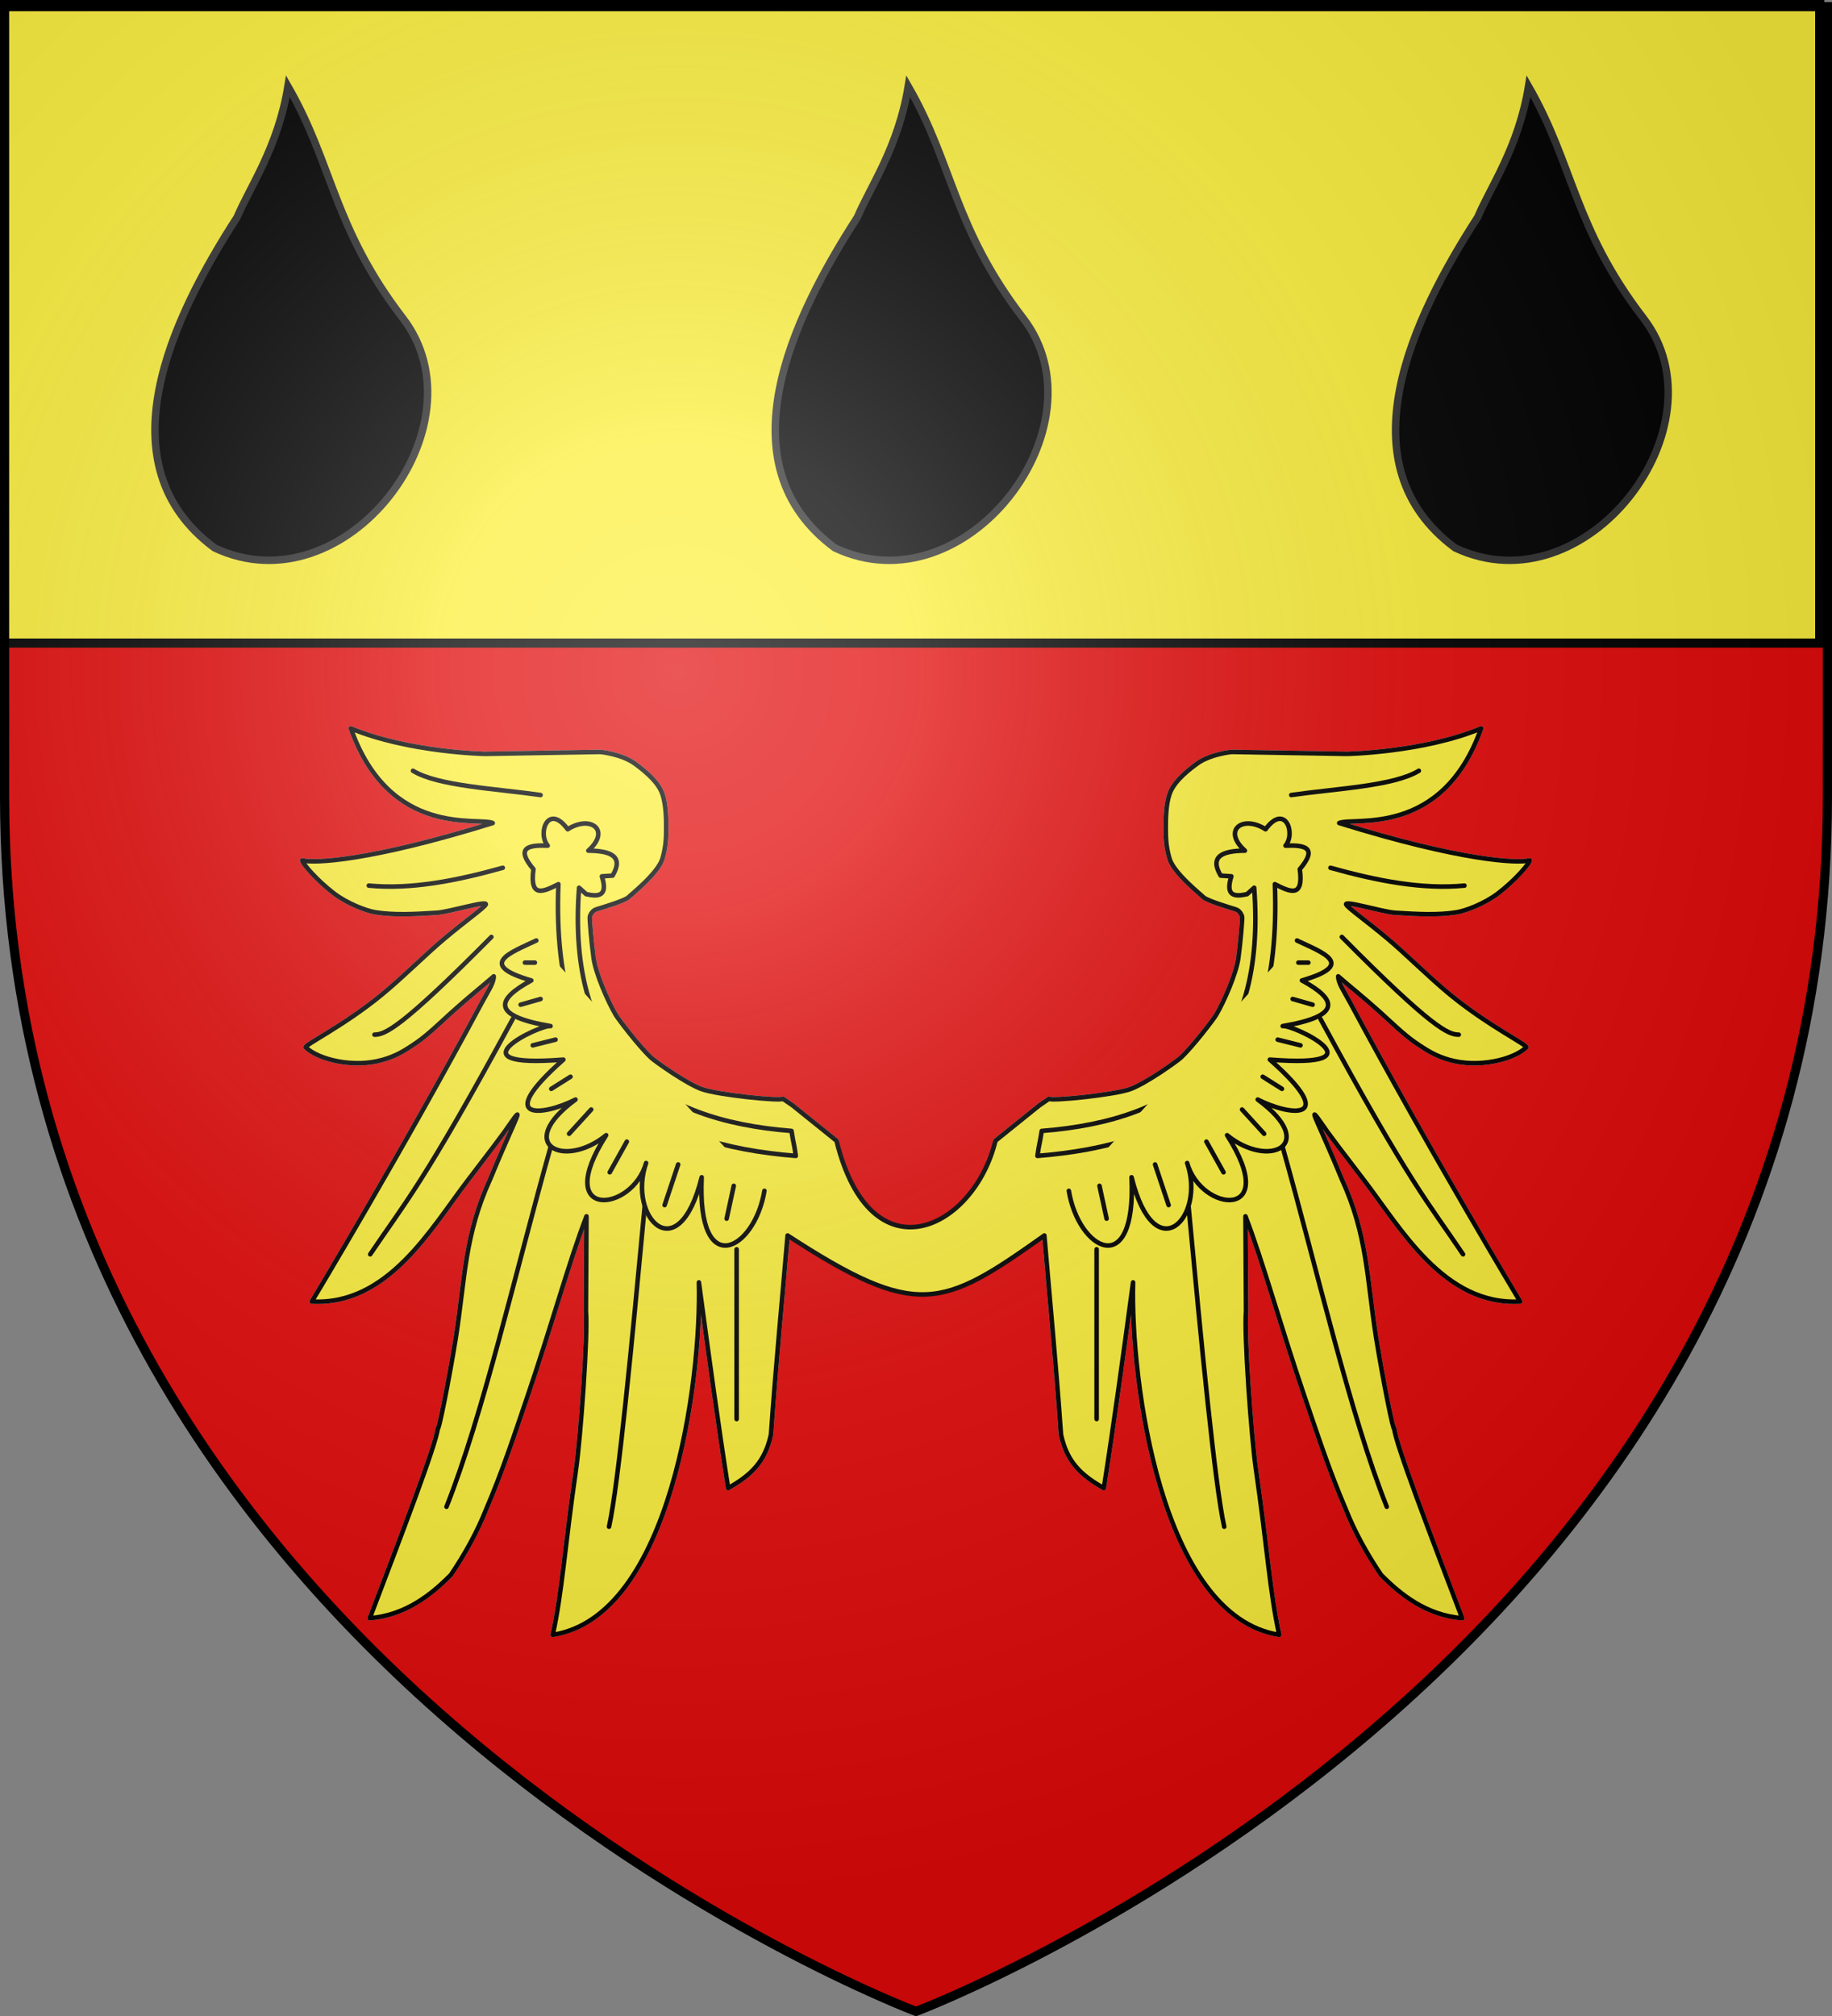 <?xml version="1.0" encoding="UTF-8" standalone="no"?>
<svg
   xmlns:dc="http://purl.org/dc/elements/1.1/"
   xmlns:cc="http://web.resource.org/cc/"
   xmlns:rdf="http://www.w3.org/1999/02/22-rdf-syntax-ns#"
   xmlns:svg="http://www.w3.org/2000/svg"
   xmlns="http://www.w3.org/2000/svg"
   xmlns:xlink="http://www.w3.org/1999/xlink"
   xmlns:sodipodi="http://sodipodi.sourceforge.net/DTD/sodipodi-0.dtd"
   xmlns:inkscape="http://www.inkscape.org/namespaces/inkscape"
   height="660"
   width="600"
   version="1.0"
   id="svg2"
   sodipodi:version="0.32"
   inkscape:version="0.44.1"
   sodipodi:docname="Blason ville fr Valmondois (Val-d'Oise).svg"
   sodipodi:docbase="C:\Documents and Settings\Standard\Mes documents\aaaOuiqui\Blasons\Blasons Val-d'Oise"
   inkscape:export-filename="/Users/olivier/Desktop/Blason Rouge/Blason_Vide_3D.png"
   inkscape:export-xdpi="144"
   inkscape:export-ydpi="144">
  <rect width="100%" height="100%" fill="#808080" stroke="none"/>
  <sodipodi:namedview
     inkscape:window-height="712"
     inkscape:window-width="1024"
     inkscape:pageshadow="2"
     inkscape:pageopacity="0.0"
     guidetolerance="10.0"
     gridtolerance="10.0"
     objecttolerance="10.0"
     borderopacity="1.0"
     bordercolor="#666666"
     pagecolor="#ffffff"
     id="base"
     showgrid="false"
     height="660px"
     inkscape:zoom="0.44547727"
     inkscape:cx="934.55009"
     inkscape:cy="372.56495"
     inkscape:window-x="-4"
     inkscape:window-y="-4"
     inkscape:current-layer="layer4"
     showguides="true"
     inkscape:guide-bbox="true" />
  <desc
     id="desc4">Flag of Canton of Valais (Wallis)</desc>
  <defs
     id="defs6">
    <linearGradient
       id="linearGradient2893">
      <stop
         style="stop-color:white;stop-opacity:0.314;"
         offset="0"
         id="stop2895" />
      <stop
         id="stop2897"
         offset="0.19"
         style="stop-color:white;stop-opacity:0.251;" />
      <stop
         style="stop-color:#6b6b6b;stop-opacity:0.125;"
         offset="0.6"
         id="stop2901" />
      <stop
         style="stop-color:black;stop-opacity:0.125;"
         offset="1"
         id="stop2899" />
    </linearGradient>
    <radialGradient
       inkscape:collect="always"
       xlink:href="#linearGradient2893"
       id="radialGradient3163"
       gradientUnits="userSpaceOnUse"
       gradientTransform="matrix(1.353,0,0,1.349,-77.629,-85.747)"
       cx="221.445"
       cy="226.331"
       fx="221.445"
       fy="226.331"
       r="300" />
  </defs>
  <g
     inkscape:groupmode="layer"
     id="layer3"
     inkscape:label="Fond écu"
     style="display:inline">
    <path
       id="path2855"
       style="fill:#e20909;fill-opacity:1;fill-rule:evenodd;stroke:none;stroke-width:1px;stroke-linecap:butt;stroke-linejoin:miter;stroke-opacity:1"
       d="M 300,658.5 C 300,658.5 598.5,546.18 598.5,260.728 C 598.5,-24.723 598.5,2.176 598.5,2.176 L 1.5,2.176 L 1.5,260.728 C 1.5,546.18 300,658.5 300,658.5 z "
       sodipodi:nodetypes="cccccc" />
    <rect
       style="fill:#fcef3c;fill-opacity:1;fill-rule:evenodd;stroke:black;stroke-width:3;stroke-linecap:butt;stroke-linejoin:miter;stroke-miterlimit:4;stroke-dasharray:none;stroke-opacity:1"
       id="rect2021"
       width="594.844"
       height="209.364"
       x="1.134"
       y="1.168" />
    <g
       id="g2873"
       transform="translate(-1.915,2.527)">
      <path
         style="fill:black;fill-opacity:1;fill-rule:evenodd;stroke:#313131;stroke-width:2.434;stroke-linecap:butt;stroke-linejoin:miter;stroke-miterlimit:4;stroke-dasharray:none;stroke-opacity:0.995"
         d="M 79.576,68.583 C 58.112,101.753 35.359,149.576 72.179,176.841 C 115.116,197.124 160.922,136.879 133.852,101.65 C 111.036,71.956 110.945,51.279 96.22,25.731 C 92.964,45.726 83.734,58.687 79.576,68.583 z "
         id="path2867"
         sodipodi:nodetypes="ccscc" />
      <path
         style="fill:black;fill-opacity:1;fill-rule:evenodd;stroke:#313131;stroke-width:2.434;stroke-linecap:butt;stroke-linejoin:miter;stroke-miterlimit:4;stroke-dasharray:none;stroke-opacity:0.995"
         d="M 282.729,68.583 C 261.265,101.753 238.512,149.576 275.332,176.841 C 318.269,197.124 364.075,136.879 337.005,101.65 C 314.189,71.956 314.098,51.279 299.373,25.731 C 296.117,45.726 286.887,58.687 282.729,68.583 z "
         id="path2871"
         sodipodi:nodetypes="ccscc" />
      <path
         sodipodi:nodetypes="ccscc"
         id="path2869"
         d="M 485.882,68.583 C 464.418,101.753 441.665,149.576 478.485,176.841 C 521.422,197.124 567.228,136.879 540.158,101.65 C 517.342,71.956 517.251,51.279 502.526,25.731 C 499.27,45.726 490.04,58.687 485.882,68.583 z "
         style="fill:black;fill-opacity:1;fill-rule:evenodd;stroke:#313131;stroke-width:2.434;stroke-linecap:butt;stroke-linejoin:miter;stroke-miterlimit:4;stroke-dasharray:none;stroke-opacity:0.995" />
    </g>
  </g>
  <g
     inkscape:groupmode="layer"
     id="layer4"
     inkscape:label="Meubles">
    <g
       id="g4567"
       transform="matrix(0.496,0,0,0.496,-293.566,255.649)">
      <path
         id="path2764"
         style="opacity:1;color:black;fill:#fcef3c;fill-opacity:1;fill-rule:nonzero;stroke:#dcd6d6;stroke-width:3;stroke-linecap:butt;stroke-linejoin:round;marker:none;marker-start:none;marker-mid:none;marker-end:none;stroke-miterlimit:4;stroke-dasharray:none;stroke-dashoffset:0;stroke-opacity:1;visibility:visible;display:inline;overflow:visible"
         d="M 1115.248,214.194 L 1108.925,209.867 C 1105.929,211.365 1065.992,207.205 1055.508,203.544 C 1045.025,199.883 1024.166,184.849 1022.06,182.91 C 1013.612,175.127 999.908,156.862 998.58,154.62 C 993.299,145.701 985.217,127.135 983.827,116.984 C 982.432,106.793 981.015,90.371 981.348,89.538 C 981.681,88.706 982.595,85.682 985.784,84.729 C 989.371,83.657 1004.74,79.012 1006.889,76.787 C 1008.607,75.008 1026.558,60.84 1029.302,51.265 C 1031.651,43.064 1031.741,37.303 1031.741,31.313 C 1031.741,25.322 1031.712,16.193 1029.382,9.038 C 1027.053,1.882 1020.425,-4.493 1011.439,-11.15 C 1002.453,-17.806 988.28,-19.109 988.28,-19.109 L 912.203,-17.818 C 912.126,-17.802 861.703,-18.77 823.508,-34.642 C 849.221,37.93 907.969,23.655 917.224,27.818 C 836.759,52.821 799.27,54.589 791.42,52.446 C 791.543,54.633 801.247,65.79 812.347,74.258 C 821.325,81.108 833.767,85.77 839.678,86.726 C 852.075,88.731 865.714,87.97 880.434,87.029 C 888.67,86.502 914.715,78.448 912.565,81.734 C 910.877,84.313 899.307,92.358 885.149,104.265 C 872.71,114.727 858.296,129.31 844.078,141.003 C 818.649,161.916 792.266,174.492 793.75,175.92 C 802.144,184 825.491,189.743 844.877,184.033 C 853.199,181.582 858.378,178.64 867.471,172.356 C 874.497,167.5 884.271,158.046 890.067,152.816 C 901.065,142.891 911.397,134.677 917.89,128.994 C 917.869,133.459 914.431,138.246 910.235,145.967 C 857.65,244.147 797.744,343.659 797.744,343.659 C 848.096,346.435 876.542,295.233 900.758,263.672 C 931.579,223.501 924.54,231.908 931.202,222.847 C 937.864,213.786 929.61,228.566 915.56,262.785 C 898.54,299.917 898.977,328.366 892.857,367.463 C 888.139,396.641 881.13,431.238 880.947,427.195 C 880.289,436.936 856.126,499.795 836.017,552.666 C 859.777,550.751 876.828,536.949 889.6,524.044 C 899.086,509.994 906.96,495.713 912.897,480.778 C 923.717,455.582 931.552,431.461 939.439,408.422 C 955.962,360.154 967.495,317.549 979.127,287.413 L 978.758,350.079 C 980.16,365.05 975.238,433.597 972.188,454.577 C 964.773,505.588 962.982,535.871 956.829,563.649 C 1035.027,551.483 1055.149,395.284 1053.345,331.012 C 1059.779,379.082 1066.214,425.767 1072.648,466.8 C 1088.276,458.077 1097.103,449.102 1100.937,431.522 C 1104.376,382.908 1108.481,341.107 1111.92,300.06 L 1144.203,237.491 L 1115.248,214.194 z " />
      <path
         id="path5440"
         style="opacity:1;color:black;fill:#fcef3c;fill-opacity:1;fill-rule:nonzero;stroke:#dcd6d6;stroke-width:3;stroke-linecap:butt;stroke-linejoin:round;marker:none;marker-start:none;marker-mid:none;marker-end:none;stroke-miterlimit:4;stroke-dasharray:none;stroke-dashoffset:0;stroke-opacity:1;visibility:visible;display:inline;overflow:visible"
         d="M 1278.133,214.194 L 1284.457,209.867 C 1287.452,211.365 1327.39,207.205 1337.873,203.544 C 1348.357,199.883 1369.215,184.849 1371.321,182.91 C 1379.769,175.127 1393.474,156.862 1394.801,154.62 C 1400.083,145.701 1408.164,127.135 1409.554,116.984 C 1410.95,106.793 1412.366,90.371 1412.034,89.538 C 1411.701,88.706 1410.786,85.682 1407.598,84.729 C 1404.011,83.657 1388.641,79.012 1386.493,76.787 C 1384.774,75.008 1366.823,60.84 1364.08,51.265 C 1361.73,43.064 1361.641,37.303 1361.641,31.313 C 1361.641,25.322 1361.669,16.193 1363.999,9.038 C 1366.329,1.882 1372.957,-4.493 1381.943,-11.15 C 1390.928,-17.806 1405.102,-19.109 1405.102,-19.109 L 1481.178,-17.818 C 1481.255,-17.802 1531.679,-18.77 1569.873,-34.642 C 1544.161,37.93 1485.413,23.655 1476.157,27.818 C 1556.622,52.821 1594.111,54.589 1601.961,52.446 C 1601.838,54.633 1592.134,65.79 1581.035,74.258 C 1572.056,81.108 1559.614,85.77 1553.703,86.726 C 1541.307,88.731 1527.667,87.97 1512.947,87.029 C 1504.712,86.502 1478.666,78.448 1480.817,81.734 C 1482.504,84.313 1494.074,92.358 1508.232,104.265 C 1520.671,114.727 1535.085,129.31 1549.303,141.003 C 1574.733,161.916 1601.116,174.492 1599.631,175.92 C 1591.238,184 1567.89,189.743 1548.505,184.033 C 1540.183,181.582 1535.003,178.64 1525.911,172.356 C 1518.885,167.5 1509.11,158.046 1503.315,152.816 C 1492.316,142.891 1481.984,134.677 1475.492,128.994 C 1475.513,133.459 1478.95,138.246 1483.147,145.967 C 1535.731,244.147 1595.638,343.659 1595.638,343.659 C 1545.286,346.435 1516.84,295.233 1492.623,263.672 C 1461.802,223.501 1468.841,231.908 1462.179,222.847 C 1455.517,213.786 1463.771,228.566 1477.822,262.785 C 1494.842,299.917 1494.405,328.366 1500.524,367.463 C 1505.243,396.641 1512.252,431.238 1512.434,427.195 C 1513.092,436.936 1537.255,499.795 1557.364,552.666 C 1533.605,550.751 1516.553,536.949 1503.781,524.044 C 1494.296,509.994 1486.421,495.713 1480.484,480.778 C 1469.664,455.582 1461.829,431.461 1453.942,408.422 C 1437.42,360.154 1425.886,317.549 1414.254,287.413 L 1414.624,350.079 C 1413.222,365.05 1418.144,433.597 1421.193,454.577 C 1428.609,505.588 1430.399,535.871 1436.553,563.649 C 1358.355,551.483 1338.232,395.284 1340.036,331.012 C 1333.602,379.082 1327.168,425.767 1320.733,466.8 C 1305.106,458.077 1296.278,449.102 1292.444,431.522 C 1289.005,382.908 1284.9,341.107 1281.461,300.06 L 1249.178,237.491 L 1278.133,214.194 z " />
      <path
         sodipodi:nodetypes="cccssssssssssscccccsssssssssscccssccccccsccsccccccccccsccsccccccsscccsssssssssscccccssssssssssscccc"
         d="M 1144.204,237.491 L 1115.249,214.194 L 1108.925,209.867 C 1105.93,211.365 1065.992,207.205 1055.509,203.544 C 1045.025,199.883 1024.167,184.849 1022.061,182.91 C 1013.612,175.127 999.908,156.862 998.581,154.62 C 993.299,145.701 985.218,127.135 983.828,116.984 C 982.432,106.793 981.015,90.371 981.348,89.538 C 981.681,88.706 982.595,85.682 985.784,84.729 C 989.371,83.657 1004.741,79.012 1006.889,76.787 C 1008.608,75.008 1026.559,60.84 1029.302,51.265 C 1031.652,43.064 1031.741,37.303 1031.741,31.313 C 1031.741,25.322 1031.713,16.193 1029.383,9.038 C 1027.053,1.882 1020.425,-4.493 1011.439,-11.15 C 1002.453,-17.806 988.28,-19.109 988.28,-19.109 L 912.204,-17.818 C 912.127,-17.802 861.703,-18.77 823.509,-34.642 C 849.221,37.93 907.969,23.655 917.224,27.818 C 836.759,52.821 799.27,54.589 791.421,52.446 C 791.544,54.633 801.248,65.79 812.347,74.258 C 821.326,81.108 833.768,85.77 839.679,86.726 C 852.075,88.731 865.715,87.97 880.435,87.029 C 888.67,86.502 914.715,78.448 912.565,81.734 C 910.878,84.313 899.308,92.358 885.15,104.265 C 872.71,114.727 858.297,129.31 844.078,141.003 C 818.649,161.916 792.266,174.492 793.751,175.92 C 802.144,184 825.492,189.743 844.877,184.033 C 853.199,181.582 858.379,178.64 867.471,172.356 C 874.497,167.5 884.272,158.046 890.067,152.816 C 901.066,142.891 911.398,134.677 917.89,128.994 C 917.869,133.459 914.432,138.246 910.235,145.967 C 857.651,244.147 797.744,343.659 797.744,343.659 C 848.096,346.435 876.542,295.233 900.759,263.672 C 931.58,223.501 924.541,231.908 931.203,222.847 C 937.865,213.786 929.61,228.566 915.56,262.785 C 898.54,299.917 898.977,328.366 892.857,367.463 C 888.139,396.641 881.13,431.238 880.948,427.195 C 880.29,436.936 856.126,499.795 836.018,552.666 C 859.777,550.751 876.829,536.949 889.601,524.044 C 899.086,509.994 906.961,495.713 912.898,480.778 C 923.718,455.582 931.553,431.461 939.44,408.422 C 955.962,360.154 967.495,317.549 979.128,287.413 L 978.758,350.079 C 980.16,365.05 975.238,433.597 972.189,454.577 C 964.773,505.588 962.983,535.871 956.829,563.649 C 1035.027,551.483 1055.15,395.284 1053.345,331.012 C 1059.78,379.082 1066.214,425.767 1072.649,466.8 C 1088.276,458.077 1097.103,449.102 1100.938,431.522 C 1104.377,382.908 1108.482,341.107 1111.921,300.06 C 1197.593,355.762 1213.953,347.99 1281.462,300.06 C 1284.901,341.107 1289.005,382.908 1292.445,431.522 C 1296.279,449.102 1305.106,458.077 1320.734,466.8 C 1327.168,425.767 1333.603,379.082 1340.037,331.012 C 1338.233,395.284 1358.355,551.483 1436.553,563.649 C 1430.4,535.871 1428.609,505.588 1421.194,454.577 C 1418.144,433.597 1413.222,365.05 1414.624,350.079 L 1414.255,287.413 C 1425.887,317.549 1437.42,360.154 1453.943,408.422 C 1461.829,431.461 1469.665,455.582 1480.484,480.778 C 1486.422,495.713 1494.296,509.994 1503.781,524.044 C 1516.553,536.949 1533.605,550.751 1557.364,552.666 C 1537.256,499.795 1513.092,436.936 1512.435,427.195 C 1512.252,431.238 1505.243,396.641 1500.525,367.463 C 1494.405,328.366 1494.842,299.917 1477.822,262.785 C 1463.772,228.566 1455.518,213.786 1462.18,222.847 C 1468.842,231.908 1461.802,223.501 1492.624,263.672 C 1516.84,295.233 1545.286,346.435 1595.638,343.659 C 1595.638,343.659 1535.732,244.147 1483.147,145.967 C 1478.951,138.246 1475.513,133.459 1475.492,128.994 C 1481.985,134.677 1492.317,142.891 1503.315,152.816 C 1509.111,158.046 1518.885,167.5 1525.911,172.356 C 1535.004,178.64 1540.183,181.582 1548.505,184.033 C 1567.891,189.743 1591.238,184 1599.632,175.92 C 1601.116,174.492 1574.733,161.916 1549.304,141.003 C 1535.085,129.31 1520.672,114.727 1508.233,104.265 C 1494.075,92.358 1482.505,84.313 1480.817,81.734 C 1478.667,78.448 1504.712,86.502 1512.948,87.029 C 1527.668,87.97 1541.307,88.731 1553.704,86.726 C 1559.615,85.77 1572.056,81.108 1581.035,74.258 C 1592.135,65.79 1601.839,54.633 1601.961,52.446 C 1594.112,54.589 1556.623,52.821 1476.158,27.818 C 1485.413,23.655 1544.161,37.93 1569.873,-34.642 C 1531.679,-18.77 1481.256,-17.802 1481.179,-17.818 L 1405.102,-19.109 C 1405.102,-19.109 1390.929,-17.806 1381.943,-11.15 C 1372.957,-4.493 1366.329,1.882 1364,9.038 C 1361.67,16.193 1361.641,25.322 1361.641,31.313 C 1361.641,37.303 1361.731,43.064 1364.08,51.265 C 1366.824,60.84 1384.774,75.008 1386.493,76.787 C 1388.641,79.012 1404.011,83.657 1407.598,84.729 C 1410.787,85.682 1411.701,88.706 1412.034,89.538 C 1412.367,90.371 1410.95,106.793 1409.555,116.984 C 1408.165,127.135 1400.083,145.701 1394.802,154.62 C 1393.474,156.862 1379.77,175.127 1371.322,182.91 C 1369.216,184.849 1348.357,199.883 1337.874,203.544 C 1327.39,207.205 1287.452,211.365 1284.457,209.867 L 1278.134,214.194 L 1249.179,237.491 C 1234.928,296.149 1166.871,329.204 1144.204,237.491 z "
         style="color:black;fill:#fcef3c;fill-opacity:1;fill-rule:nonzero;stroke:black;stroke-width:3;stroke-linecap:butt;stroke-linejoin:round;marker:none;marker-start:none;marker-mid:none;marker-end:none;stroke-miterlimit:4;stroke-dasharray:none;stroke-dashoffset:0;stroke-opacity:1;visibility:visible;display:inline;overflow:visible"
         id="path14349" />
      <g
         transform="matrix(-0.659,0,0,0.659,1432.285,64.264)"
         id="g26880"
         style="opacity:1;fill:#fcef3c;fill-opacity:1;stroke:black;stroke-width:4.553;stroke-miterlimit:4;stroke-dasharray:none;stroke-opacity:1">
        <g
           id="g25943"
           style="fill:#fcef3c;fill-opacity:1;stroke:black;stroke-width:4.553;stroke-linecap:round;stroke-linejoin:round;stroke-miterlimit:4;stroke-dasharray:none;stroke-opacity:1">
          <path
             id="path23256"
             style="opacity:1;color:black;fill:#fcef3c;fill-opacity:1;fill-rule:nonzero;stroke:black;stroke-width:4.553;stroke-linecap:round;stroke-linejoin:round;marker:none;marker-start:none;marker-mid:none;marker-end:none;stroke-miterlimit:4;stroke-dasharray:none;stroke-dashoffset:0;stroke-opacity:1;visibility:visible;display:inline;overflow:visible"
             transform="matrix(-1,0,0,1,715.071,0)"
             d="M -190.714,7.362 C -148.179,11.431 -102.748,2.465 -56.429,-10.495" />
          <path
             id="path23258"
             style="opacity:1;color:black;fill:#fcef3c;fill-opacity:1;fill-rule:nonzero;stroke:black;stroke-width:4.553;stroke-linecap:round;stroke-linejoin:round;marker:none;marker-start:none;marker-mid:none;marker-end:none;stroke-miterlimit:4;stroke-dasharray:none;stroke-dashoffset:0;stroke-opacity:1;visibility:visible;display:inline;overflow:visible"
             transform="matrix(-1,0,0,1,715.071,0)"
             d="M -67.857,58.791 C -158.716,150.451 -174.578,156.649 -185,156.648" />
          <path
             id="path23260"
             style="opacity:1;color:black;fill:#fcef3c;fill-opacity:1;fill-rule:nonzero;stroke:black;stroke-width:4.553;stroke-linecap:round;stroke-linejoin:round;marker:none;marker-start:none;marker-mid:none;marker-end:none;stroke-miterlimit:4;stroke-dasharray:none;stroke-dashoffset:0;stroke-opacity:1;visibility:visible;display:inline;overflow:visible"
             transform="matrix(-1,0,0,1,715.071,0)"
             d="M -189.286,376.648 C -154.971,325.543 -136.44,307.026 -46.429,140.934" />
          <path
             id="path23262"
             style="opacity:1;color:black;fill:#fcef3c;fill-opacity:1;fill-rule:nonzero;stroke:black;stroke-width:4.553;stroke-linecap:round;stroke-linejoin:round;marker:none;marker-start:none;marker-mid:none;marker-end:none;stroke-miterlimit:4;stroke-dasharray:none;stroke-dashoffset:0;stroke-opacity:1;visibility:visible;display:inline;overflow:visible"
             transform="matrix(-1,0,0,1,715.071,0)"
             d="M -112.857,629.505 C -76.541,538.331 -43.197,392.659 -8.571,269.362" />
          <path
             id="path23264"
             style="opacity:1;color:black;fill:#fcef3c;fill-opacity:1;fill-rule:nonzero;stroke:black;stroke-width:4.553;stroke-linecap:round;stroke-linejoin:round;marker:none;marker-start:none;marker-mid:none;marker-end:none;stroke-miterlimit:4;stroke-dasharray:none;stroke-dashoffset:0;stroke-opacity:1;visibility:visible;display:inline;overflow:visible"
             transform="matrix(-1,0,0,1,715.071,0)"
             d="M 50,649.505 C 59.353,607.608 72.672,468.595 85.714,328.934" />
          <path
             id="path23266"
             style="opacity:1;color:black;fill:#fcef3c;fill-opacity:1;fill-rule:nonzero;stroke:black;stroke-width:4.553;stroke-linecap:round;stroke-linejoin:round;marker:none;marker-start:none;marker-mid:none;marker-end:none;stroke-miterlimit:4;stroke-dasharray:none;stroke-dashoffset:0;stroke-opacity:1;visibility:visible;display:inline;overflow:visible"
             transform="matrix(-1,0,0,1,715.071,0)"
             d="M 177.857,541.648 L 177.857,371.648" />
          <path
             id="path25038"
             style="opacity:1;color:black;fill:#fcef3c;fill-opacity:1;fill-rule:nonzero;stroke:black;stroke-width:4.553;stroke-linecap:round;stroke-linejoin:round;marker:none;marker-start:none;marker-mid:none;marker-end:none;stroke-miterlimit:4;stroke-dasharray:none;stroke-dashoffset:0;stroke-opacity:1;visibility:visible;display:inline;overflow:visible"
             transform="matrix(-1,0,0,1,715.071,0)"
             d="M 232.857,253.076 C 235.017,267.133 235.391,265.122 237.143,278.076 C 95.798,266.703 -8.919,208.502 -0.714,5.934 C -15.161,13.16 -29.837,20.845 -25.714,-9.066 C -44.174,-30.857 -30.617,-33.437 -11.429,-32.638 C -21.963,-45.397 -10.728,-75.45 8.571,-49.066 C 31.568,-63.73 52.178,-48.221 29.286,-27.638 C 52.105,-27.485 64.9,-21.762 53.571,-2.638 L 42.857,-1.924 C 49.165,17.885 39.674,18.732 27.143,15.934 L 20,9.505 C 7.477,176.257 93.305,242.201 232.857,253.076 z " />
          <path
             id="path25925"
             style="opacity:1;color:black;fill:#fcef3c;fill-opacity:1;fill-rule:nonzero;stroke:black;stroke-width:4.553;stroke-linecap:round;stroke-linejoin:round;marker:none;marker-start:none;marker-mid:none;marker-end:none;stroke-miterlimit:4;stroke-dasharray:none;stroke-dashoffset:0;stroke-opacity:1;visibility:visible;display:inline;overflow:visible"
             transform="matrix(-1,0,0,1,715.071,0)"
             d="M -22.857,62.362 C -48.732,74.595 -82.896,86.451 -27.857,102.362 C -63.897,121.847 -67.544,138.093 -8.571,148.076 C -18.271,146.125 -111.811,190.854 4.286,181.648 C -66.847,244.473 -15.695,238.104 16.429,221.648 C -45.659,267.278 5.405,291.511 47.143,257.362 C -7.648,342.809 73.212,335.088 87.143,285.219 C 68.244,339.588 119.424,393.715 142.857,299.505 C 137.982,403.233 195.731,373.092 205.714,313.076" />
          <path
             id="path25927"
             style="opacity:1;color:black;fill:#fcef3c;fill-opacity:1;fill-rule:nonzero;stroke:black;stroke-width:4.553;stroke-linecap:round;stroke-linejoin:round;marker:none;marker-start:none;marker-mid:none;marker-end:none;stroke-miterlimit:4;stroke-dasharray:none;stroke-dashoffset:0;stroke-opacity:1;visibility:visible;display:inline;overflow:visible"
             transform="matrix(-1,0,0,1,715.071,0)"
             d="M -24.286,84.505 L -34.286,84.505" />
          <path
             id="path25929"
             style="opacity:1;color:black;fill:#fcef3c;fill-opacity:1;fill-rule:nonzero;stroke:black;stroke-width:4.553;stroke-linecap:round;stroke-linejoin:round;marker:none;marker-start:none;marker-mid:none;marker-end:none;stroke-miterlimit:4;stroke-dasharray:none;stroke-dashoffset:0;stroke-opacity:1;visibility:visible;display:inline;overflow:visible"
             transform="matrix(-1,0,0,1,715.071,0)"
             d="M -18.571,120.934 L -38.571,126.648" />
          <path
             id="path25931"
             style="opacity:1;color:black;fill:#fcef3c;fill-opacity:1;fill-rule:nonzero;stroke:black;stroke-width:4.553;stroke-linecap:round;stroke-linejoin:round;marker:none;marker-start:none;marker-mid:none;marker-end:none;stroke-miterlimit:4;stroke-dasharray:none;stroke-dashoffset:0;stroke-opacity:1;visibility:visible;display:inline;overflow:visible"
             transform="matrix(-1,0,0,1,715.071,0)"
             d="M -3.571,161.648 L -26.429,167.362" />
          <path
             id="path25933"
             style="opacity:1;color:black;fill:#fcef3c;fill-opacity:1;fill-rule:nonzero;stroke:black;stroke-width:4.553;stroke-linecap:round;stroke-linejoin:round;marker:none;marker-start:none;marker-mid:none;marker-end:none;stroke-miterlimit:4;stroke-dasharray:none;stroke-dashoffset:0;stroke-opacity:1;visibility:visible;display:inline;overflow:visible"
             transform="matrix(-1,0,0,1,715.071,0)"
             d="M 11.429,198.791 L -7.857,210.934" />
          <path
             id="path25935"
             style="opacity:1;color:black;fill:#fcef3c;fill-opacity:1;fill-rule:nonzero;stroke:black;stroke-width:4.553;stroke-linecap:round;stroke-linejoin:round;marker:none;marker-start:none;marker-mid:none;marker-end:none;stroke-miterlimit:4;stroke-dasharray:none;stroke-dashoffset:0;stroke-opacity:1;visibility:visible;display:inline;overflow:visible"
             transform="matrix(-1,0,0,1,715.071,0)"
             d="M 32.143,231.648 L 10,255.934" />
          <path
             id="path25937"
             style="opacity:1;color:black;fill:#fcef3c;fill-opacity:1;fill-rule:nonzero;stroke:black;stroke-width:4.553;stroke-linecap:round;stroke-linejoin:round;marker:none;marker-start:none;marker-mid:none;marker-end:none;stroke-miterlimit:4;stroke-dasharray:none;stroke-dashoffset:0;stroke-opacity:1;visibility:visible;display:inline;overflow:visible"
             transform="matrix(-1,0,0,1,715.071,0)"
             d="M 67.857,263.791 L 50.714,294.505" />
          <path
             id="path25939"
             style="opacity:1;color:black;fill:#fcef3c;fill-opacity:1;fill-rule:nonzero;stroke:black;stroke-width:4.553;stroke-linecap:round;stroke-linejoin:round;marker:none;marker-start:none;marker-mid:none;marker-end:none;stroke-miterlimit:4;stroke-dasharray:none;stroke-dashoffset:0;stroke-opacity:1;visibility:visible;display:inline;overflow:visible"
             transform="matrix(-1,0,0,1,715.071,0)"
             d="M 119.286,286.648 L 105.714,327.362" />
          <path
             id="path25941"
             style="opacity:1;color:black;fill:#fcef3c;fill-opacity:1;fill-rule:nonzero;stroke:black;stroke-width:4.553;stroke-linecap:round;stroke-linejoin:round;marker:none;marker-start:none;marker-mid:none;marker-end:none;stroke-miterlimit:4;stroke-dasharray:none;stroke-dashoffset:0;stroke-opacity:1;visibility:visible;display:inline;overflow:visible"
             transform="matrix(-1,0,0,1,715.071,0)"
             d="M 175,308.076 L 167.857,340.934" />
          <path
             id="path23254"
             style="opacity:1;color:black;fill:#fcef3c;fill-opacity:1;fill-rule:nonzero;stroke:black;stroke-width:4.553;stroke-linecap:round;stroke-linejoin:round;marker:none;marker-start:none;marker-mid:none;marker-end:none;stroke-miterlimit:4;stroke-dasharray:none;stroke-dashoffset:0;stroke-opacity:1;visibility:visible;display:inline;overflow:visible"
             transform="matrix(-1,0,0,1,715.071,0)"
             d="M -18.571,-83.352 C -64.781,-89.951 -121.158,-92.314 -146.429,-107.638" />
        </g>
        <g
           id="g26846"
           style="fill:#fcef3c;fill-opacity:1;stroke:black;stroke-width:4.553;stroke-linecap:round;stroke-linejoin:round;stroke-miterlimit:4;stroke-dasharray:none;stroke-opacity:1"
           transform="matrix(-1,0,0,1,713.714,0)">
          <path
             id="path26848"
             style="opacity:1;color:black;fill:#fcef3c;fill-opacity:1;fill-rule:nonzero;stroke:black;stroke-width:4.553;stroke-linecap:round;stroke-linejoin:round;marker:none;marker-start:none;marker-mid:none;marker-end:none;stroke-miterlimit:4;stroke-dasharray:none;stroke-dashoffset:0;stroke-opacity:1;visibility:visible;display:inline;overflow:visible"
             transform="matrix(-1,0,0,1,715.071,0)"
             d="M -190.714,7.362 C -148.179,11.431 -102.748,2.465 -56.429,-10.495" />
          <path
             id="path26850"
             style="opacity:1;color:black;fill:#fcef3c;fill-opacity:1;fill-rule:nonzero;stroke:black;stroke-width:4.553;stroke-linecap:round;stroke-linejoin:round;marker:none;marker-start:none;marker-mid:none;marker-end:none;stroke-miterlimit:4;stroke-dasharray:none;stroke-dashoffset:0;stroke-opacity:1;visibility:visible;display:inline;overflow:visible"
             transform="matrix(-1,0,0,1,715.071,0)"
             d="M -67.857,58.791 C -158.716,150.451 -174.578,156.649 -185,156.648" />
          <path
             id="path26852"
             style="opacity:1;color:black;fill:#fcef3c;fill-opacity:1;fill-rule:nonzero;stroke:black;stroke-width:4.553;stroke-linecap:round;stroke-linejoin:round;marker:none;marker-start:none;marker-mid:none;marker-end:none;stroke-miterlimit:4;stroke-dasharray:none;stroke-dashoffset:0;stroke-opacity:1;visibility:visible;display:inline;overflow:visible"
             transform="matrix(-1,0,0,1,715.071,0)"
             d="M -189.286,376.648 C -154.971,325.543 -136.44,307.026 -46.429,140.934" />
          <path
             id="path26854"
             style="opacity:1;color:black;fill:#fcef3c;fill-opacity:1;fill-rule:nonzero;stroke:black;stroke-width:4.553;stroke-linecap:round;stroke-linejoin:round;marker:none;marker-start:none;marker-mid:none;marker-end:none;stroke-miterlimit:4;stroke-dasharray:none;stroke-dashoffset:0;stroke-opacity:1;visibility:visible;display:inline;overflow:visible"
             transform="matrix(-1,0,0,1,715.071,0)"
             d="M -112.857,629.505 C -76.541,538.331 -43.197,392.659 -8.571,269.362" />
          <path
             id="path26856"
             style="opacity:1;color:black;fill:#fcef3c;fill-opacity:1;fill-rule:nonzero;stroke:black;stroke-width:4.553;stroke-linecap:round;stroke-linejoin:round;marker:none;marker-start:none;marker-mid:none;marker-end:none;stroke-miterlimit:4;stroke-dasharray:none;stroke-dashoffset:0;stroke-opacity:1;visibility:visible;display:inline;overflow:visible"
             transform="matrix(-1,0,0,1,715.071,0)"
             d="M 50,649.505 C 59.353,607.608 72.672,468.595 85.714,328.934" />
          <path
             id="path26858"
             style="opacity:1;color:black;fill:#fcef3c;fill-opacity:1;fill-rule:nonzero;stroke:black;stroke-width:4.553;stroke-linecap:round;stroke-linejoin:round;marker:none;marker-start:none;marker-mid:none;marker-end:none;stroke-miterlimit:4;stroke-dasharray:none;stroke-dashoffset:0;stroke-opacity:1;visibility:visible;display:inline;overflow:visible"
             transform="matrix(-1,0,0,1,715.071,0)"
             d="M 177.857,541.648 L 177.857,371.648" />
          <path
             id="path26860"
             style="opacity:1;color:black;fill:#fcef3c;fill-opacity:1;fill-rule:nonzero;stroke:black;stroke-width:4.553;stroke-linecap:round;stroke-linejoin:round;marker:none;marker-start:none;marker-mid:none;marker-end:none;stroke-miterlimit:4;stroke-dasharray:none;stroke-dashoffset:0;stroke-opacity:1;visibility:visible;display:inline;overflow:visible"
             transform="matrix(-1,0,0,1,715.071,0)"
             d="M 232.857,253.076 C 235.017,267.133 235.391,265.122 237.143,278.076 C 95.798,266.703 -8.919,208.502 -0.714,5.934 C -15.161,13.16 -29.837,20.845 -25.714,-9.066 C -44.174,-30.857 -30.617,-33.437 -11.429,-32.638 C -21.963,-45.397 -10.728,-75.45 8.571,-49.066 C 31.568,-63.73 52.178,-48.221 29.286,-27.638 C 52.105,-27.485 64.9,-21.762 53.571,-2.638 L 42.857,-1.924 C 49.165,17.885 39.674,18.732 27.143,15.934 L 20,9.505 C 7.477,176.257 93.305,242.201 232.857,253.076 z " />
          <path
             id="path26862"
             style="opacity:1;color:black;fill:#fcef3c;fill-opacity:1;fill-rule:nonzero;stroke:black;stroke-width:4.553;stroke-linecap:round;stroke-linejoin:round;marker:none;marker-start:none;marker-mid:none;marker-end:none;stroke-miterlimit:4;stroke-dasharray:none;stroke-dashoffset:0;stroke-opacity:1;visibility:visible;display:inline;overflow:visible"
             transform="matrix(-1,0,0,1,715.071,0)"
             d="M -22.857,62.362 C -48.732,74.595 -82.896,86.451 -27.857,102.362 C -63.897,121.847 -67.544,138.093 -8.571,148.076 C -18.271,146.125 -111.811,190.854 4.286,181.648 C -66.847,244.473 -15.695,238.104 16.429,221.648 C -45.659,267.278 5.405,291.511 47.143,257.362 C -7.648,342.809 73.212,335.088 87.143,285.219 C 68.244,339.588 119.424,393.715 142.857,299.505 C 137.982,403.233 195.731,373.092 205.714,313.076" />
          <path
             id="path26864"
             style="opacity:1;color:black;fill:#fcef3c;fill-opacity:1;fill-rule:nonzero;stroke:black;stroke-width:4.553;stroke-linecap:round;stroke-linejoin:round;marker:none;marker-start:none;marker-mid:none;marker-end:none;stroke-miterlimit:4;stroke-dasharray:none;stroke-dashoffset:0;stroke-opacity:1;visibility:visible;display:inline;overflow:visible"
             transform="matrix(-1,0,0,1,715.071,0)"
             d="M -24.286,84.505 L -34.286,84.505" />
          <path
             id="path26866"
             style="opacity:1;color:black;fill:#fcef3c;fill-opacity:1;fill-rule:nonzero;stroke:black;stroke-width:4.553;stroke-linecap:round;stroke-linejoin:round;marker:none;marker-start:none;marker-mid:none;marker-end:none;stroke-miterlimit:4;stroke-dasharray:none;stroke-dashoffset:0;stroke-opacity:1;visibility:visible;display:inline;overflow:visible"
             transform="matrix(-1,0,0,1,715.071,0)"
             d="M -18.571,120.934 L -38.571,126.648" />
          <path
             id="path26868"
             style="opacity:1;color:black;fill:#fcef3c;fill-opacity:1;fill-rule:nonzero;stroke:black;stroke-width:4.553;stroke-linecap:round;stroke-linejoin:round;marker:none;marker-start:none;marker-mid:none;marker-end:none;stroke-miterlimit:4;stroke-dasharray:none;stroke-dashoffset:0;stroke-opacity:1;visibility:visible;display:inline;overflow:visible"
             transform="matrix(-1,0,0,1,715.071,0)"
             d="M -3.571,161.648 L -26.429,167.362" />
          <path
             id="path26870"
             style="opacity:1;color:black;fill:#fcef3c;fill-opacity:1;fill-rule:nonzero;stroke:black;stroke-width:4.553;stroke-linecap:round;stroke-linejoin:round;marker:none;marker-start:none;marker-mid:none;marker-end:none;stroke-miterlimit:4;stroke-dasharray:none;stroke-dashoffset:0;stroke-opacity:1;visibility:visible;display:inline;overflow:visible"
             transform="matrix(-1,0,0,1,715.071,0)"
             d="M 11.429,198.791 L -7.857,210.934" />
          <path
             id="path26872"
             style="opacity:1;color:black;fill:#fcef3c;fill-opacity:1;fill-rule:nonzero;stroke:black;stroke-width:4.553;stroke-linecap:round;stroke-linejoin:round;marker:none;marker-start:none;marker-mid:none;marker-end:none;stroke-miterlimit:4;stroke-dasharray:none;stroke-dashoffset:0;stroke-opacity:1;visibility:visible;display:inline;overflow:visible"
             transform="matrix(-1,0,0,1,715.071,0)"
             d="M 32.143,231.648 L 10,255.934" />
          <path
             id="path26874"
             style="opacity:1;color:black;fill:#fcef3c;fill-opacity:1;fill-rule:nonzero;stroke:black;stroke-width:4.553;stroke-linecap:round;stroke-linejoin:round;marker:none;marker-start:none;marker-mid:none;marker-end:none;stroke-miterlimit:4;stroke-dasharray:none;stroke-dashoffset:0;stroke-opacity:1;visibility:visible;display:inline;overflow:visible"
             transform="matrix(-1,0,0,1,715.071,0)"
             d="M 67.857,263.791 L 50.714,294.505" />
          <path
             id="path26876"
             style="opacity:1;color:black;fill:#fcef3c;fill-opacity:1;fill-rule:nonzero;stroke:black;stroke-width:4.553;stroke-linecap:round;stroke-linejoin:round;marker:none;marker-start:none;marker-mid:none;marker-end:none;stroke-miterlimit:4;stroke-dasharray:none;stroke-dashoffset:0;stroke-opacity:1;visibility:visible;display:inline;overflow:visible"
             transform="matrix(-1,0,0,1,715.071,0)"
             d="M 119.286,286.648 L 105.714,327.362" />
          <path
             id="path26878"
             style="opacity:1;color:black;fill:#fcef3c;fill-opacity:1;fill-rule:nonzero;stroke:black;stroke-width:4.553;stroke-linecap:round;stroke-linejoin:round;marker:none;marker-start:none;marker-mid:none;marker-end:none;stroke-miterlimit:4;stroke-dasharray:none;stroke-dashoffset:0;stroke-opacity:1;visibility:visible;display:inline;overflow:visible"
             transform="matrix(-1,0,0,1,715.071,0)"
             d="M 175,308.076 L 167.857,340.934" />
          <path
             id="path28728"
             style="opacity:1;color:black;fill:#fcef3c;fill-opacity:1;fill-rule:nonzero;stroke:black;stroke-width:4.553;stroke-linecap:round;stroke-linejoin:round;marker:none;marker-start:none;marker-mid:none;marker-end:none;stroke-miterlimit:4;stroke-dasharray:none;stroke-dashoffset:0;stroke-opacity:1;visibility:visible;display:inline;overflow:visible"
             d="M 732.214,-83.352 C 778.424,-89.951 834.8,-92.314 860.071,-107.638" />
        </g>
      </g>
    </g>
  </g>
  <g
     inkscape:groupmode="layer"
     id="layer2"
     inkscape:label="Reflet final"
     sodipodi:insensitive="true">
    <path
       sodipodi:nodetypes="cccccc"
       d="M 300,658.5 C 300,658.5 598.5,546.18 598.5,260.728 C 598.5,-24.723 598.5,2.176 598.5,2.176 L 1.5,2.176 L 1.5,260.728 C 1.5,546.18 300,658.5 300,658.5 z "
       style="opacity:1;fill:url(#radialGradient3163);fill-opacity:1;fill-rule:evenodd;stroke:none;stroke-width:1px;stroke-linecap:butt;stroke-linejoin:miter;stroke-opacity:1"
       id="path2875"
       inkscape:export-xdpi="144"
       inkscape:export-ydpi="144" />
  </g>
  <g
     inkscape:groupmode="layer"
     id="layer1"
     inkscape:label="Contour final"
     sodipodi:insensitive="true">
    <path
       sodipodi:nodetypes="cccccc"
       d="M 300,658.5 C 300,658.5 1.5,546.18 1.5,260.728 C 1.5,-24.723 1.5,2.176 1.5,2.176 L 598.5,2.176 L 598.5,260.728 C 598.5,546.18 300,658.5 300,658.5 z "
       style="opacity:1;fill:none;fill-opacity:1;fill-rule:evenodd;stroke:#000000;stroke-width:3;stroke-linecap:butt;stroke-linejoin:miter;stroke-miterlimit:4;stroke-dasharray:none;stroke-opacity:1"
       id="path1411"
       inkscape:export-xdpi="144"
       inkscape:export-ydpi="144" />
  </g>
</svg>
